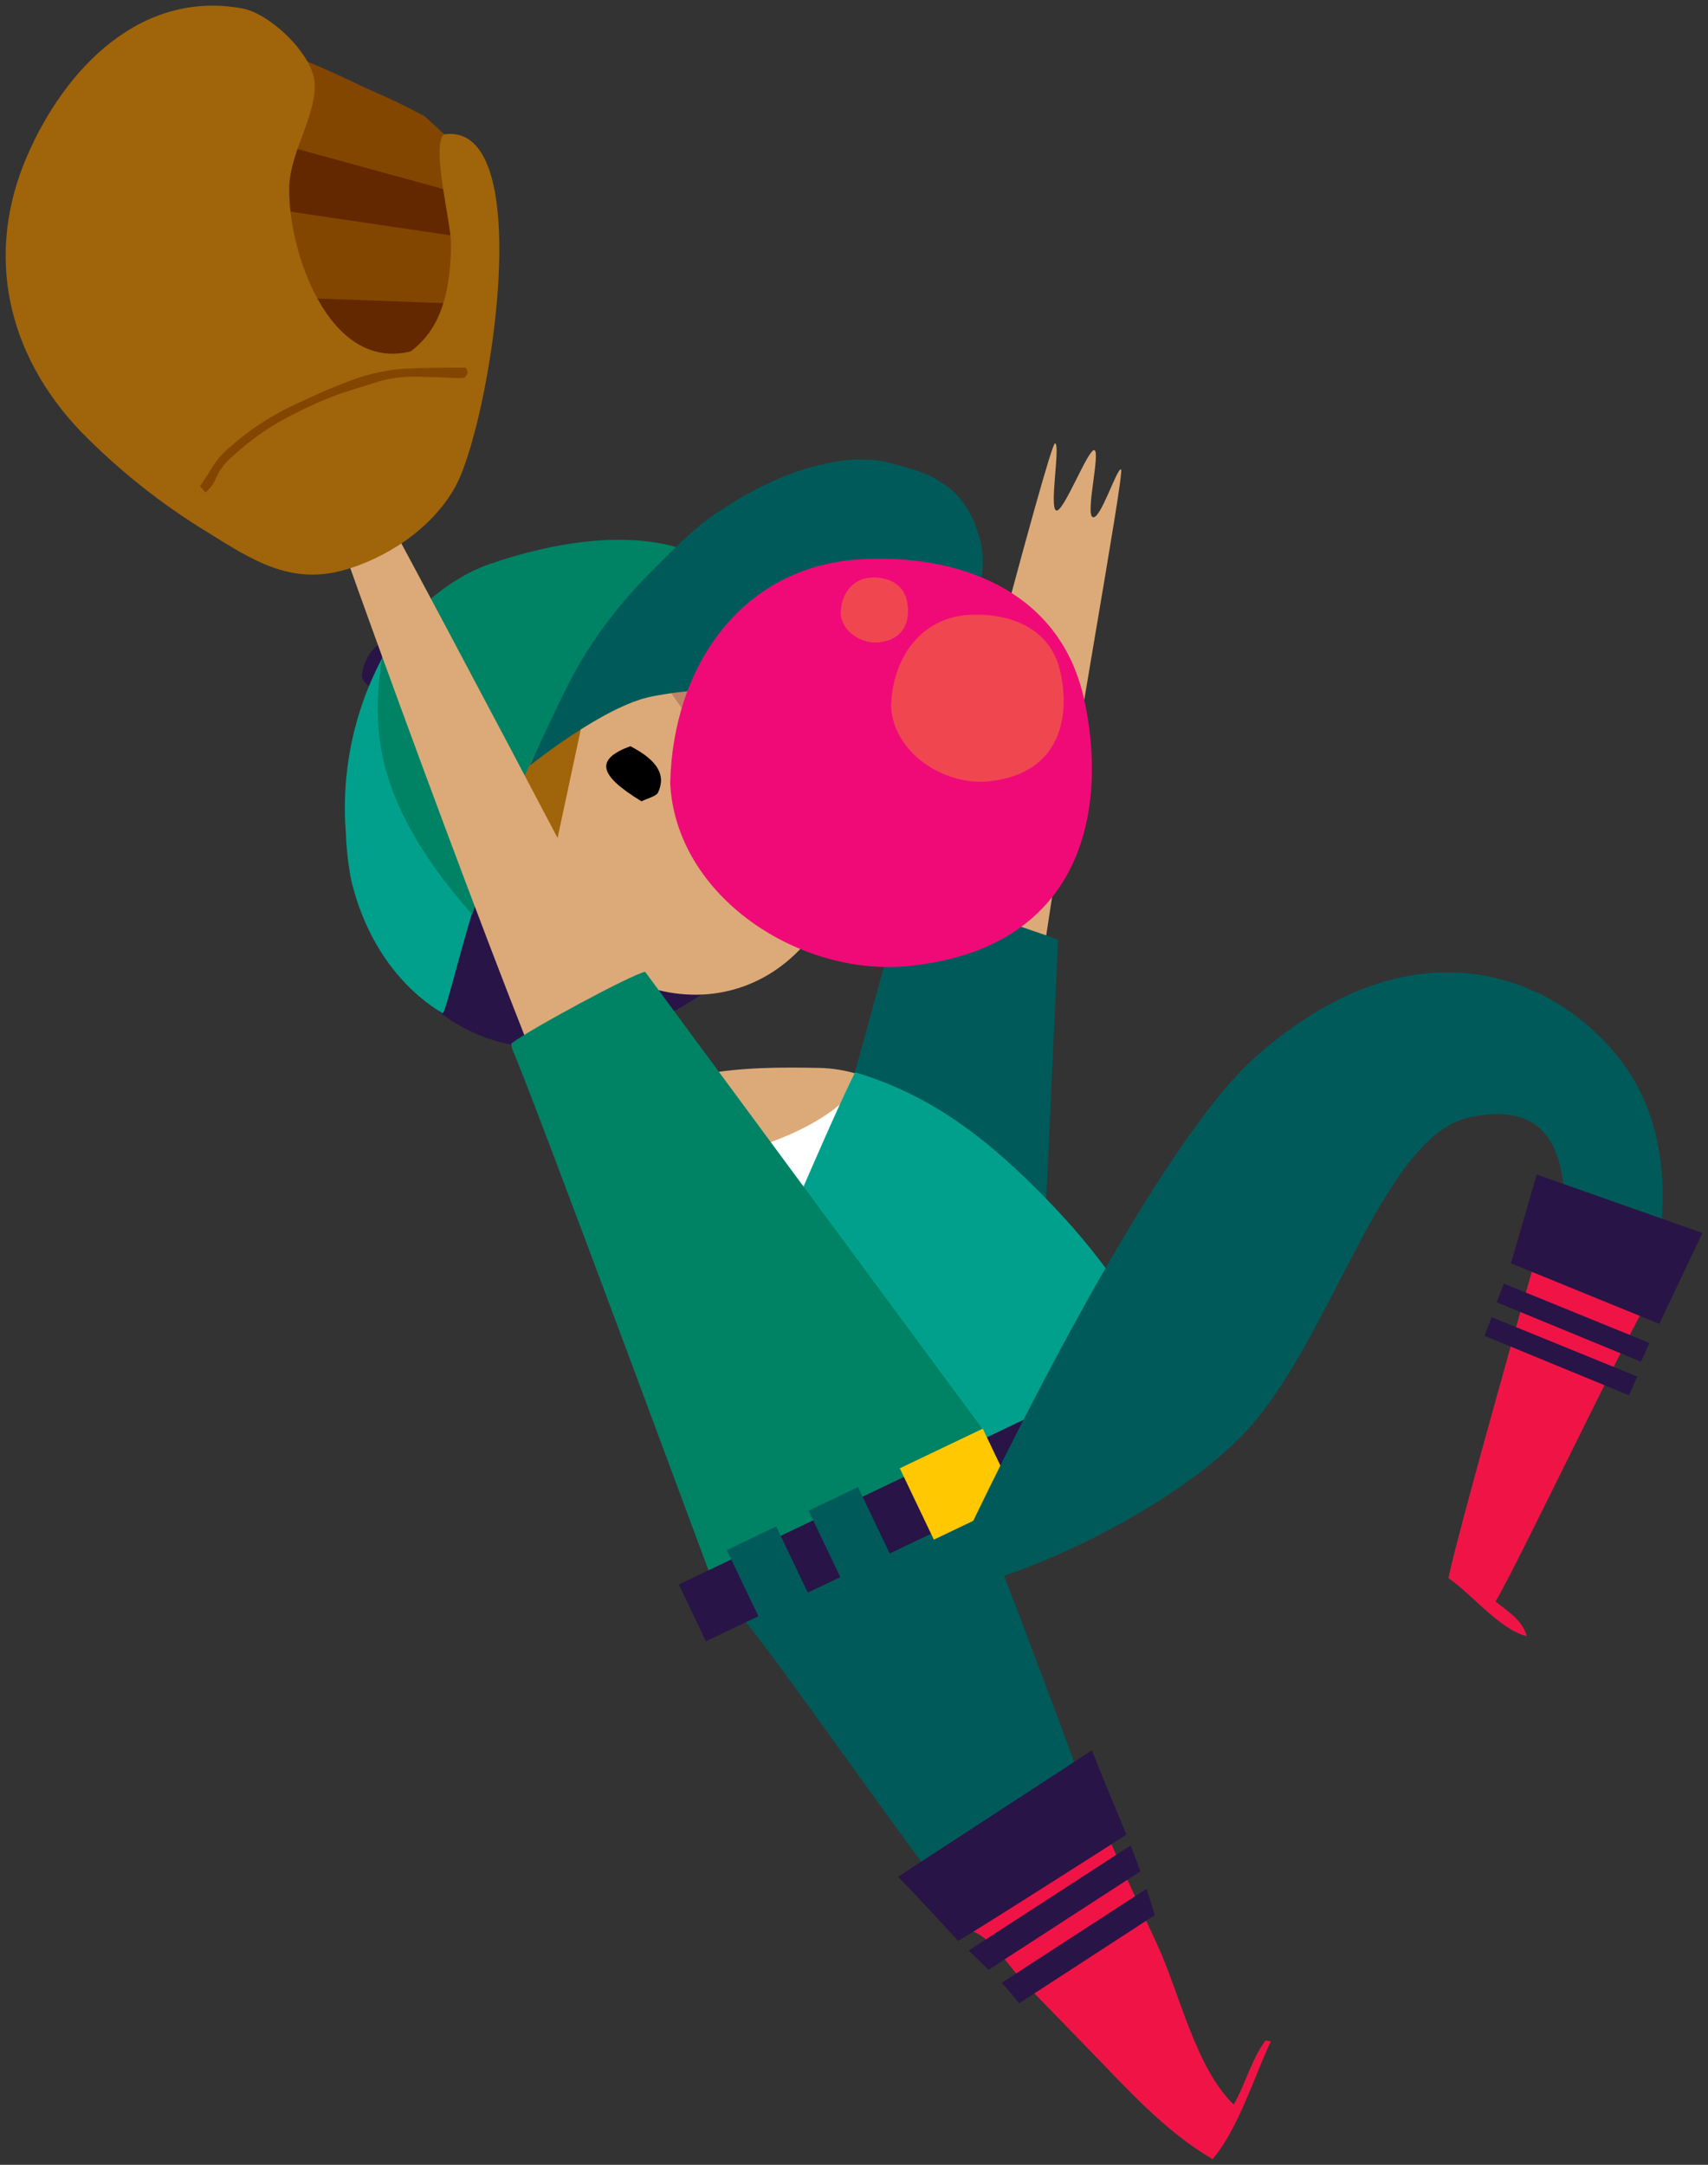 <svg xmlns="http://www.w3.org/2000/svg" xmlns:xlink="http://www.w3.org/1999/xlink" version="1.1" width="150.802" height="191.08" viewBox="-0.249 -0.083 150.802 191.08">
  <rect x="-0.249" y="-0.083" width="150.802" height="191.08" fill="#333333" stroke="none"/>
  <!-- Exported by Scratch - http://scratch.mit.edu/ -->
  <g id="ID0.07685805298388004">
    <g id="Page-1">
      <g id="outfielder-d-[baseball,sports,people,alex-eben-meyer]">
        <g id="Group-2">
          <g id="Face">
            <path id="Shape" fill="#281446" stroke="none" stroke-width="1" d="M 37.514 88.289 C 37.514 88.289 47.362 99.54 65.452 84.955 C 83.542 70.371 66.497 52.932 66.497 52.932 L 36.902 67.969 L 37.514 88.289 Z "/>
            <path id="Shape" fill="#DCAA78" stroke="none" stroke-width="1" d="M 73.739 56.509 L 43.924 54.288 C 44.194 54.797 38.716 70.613 38.992 71.128 C 39.194 71.128 40.997 80.706 55.846 86.656 C 64.115 89.973 72.497 85.311 74.559 75.355 C 76.621 65.398 74.216 56.599 73.739 56.509 Z "/>
            <path id="Shape" fill="#BE8264" stroke="none" stroke-width="1" d="M 57.115 57.735 C 57.183 58.571 60.143 62.821 60.756 63.459 C 61.671 64.347 62.982 64.688 64.211 64.358 C 65.649 63.951 67.272 62.985 67.581 61.708 C 67.851 60.606 67.334 56.283 66.823 55.249 C 65.593 55.277 58.43 56.797 57.115 57.735 Z "/>
            <path id="Shape" fill="#000000" stroke="none" stroke-width="1" d="M 55.404 65.782 C 52.313 66.926 52.547 68.307 56.39 70.646 C 56.874 70.398 57.693 70.203 57.844 69.883 C 58.596 68.307 57.76 66.998 55.404 65.782 Z "/>
            <path id="Shape" fill="#A0640A" stroke="none" stroke-width="1" d="M 51.537 61.934 L 48.194 77.553 L 38.559 60.549 L 51.537 61.934 "/>
          </g>
          <g id="Hat">
            <path id="Shape" fill="#281446" stroke="none" stroke-width="1" d="M 36.393 56.079 C 36.811 57.189 36.233 57.98 35.59 58.72 C 35.091 59.283 34.392 59.675 34.062 60.4 C 33.966 60.622 33.556 60.726 33.307 60.874 C 32.587 60.773 31.976 60.332 31.699 59.712 C 31.876 57.033 34.127 55.679 36.393 56.079 Z "/>
            <path id="Shape" fill="#00A08C" stroke="none" stroke-width="1" d="M 33.958 57.164 C 31.118 62.096 29.838 67.78 30.289 73.462 C 30.338 74.891 30.504 76.314 30.784 77.717 C 32.902 86.346 38.677 89.188 38.817 89.357 C 39.098 89.278 40.02 85.21 41.413 80.576 L 33.958 57.164 Z "/>
            <path id="Shape" fill="#008264" stroke="none" stroke-width="1" d="M 61.199 48.891 C 61.199 48.891 55.486 45.422 42.98 49.7 C 38.104 51.395 34.346 56.068 33.537 57.577 C 32.733 63.177 32.003 69.947 41.402 80.593 C 41.402 80.593 41.435 80.627 41.452 80.644 C 42.825 75.975 44.582 71.429 46.705 67.053 C 47.553 65.358 49.666 62.533 52.02 59.623 C 52.149 59.656 61.199 48.891 61.199 48.891 Z "/>
            <path id="Shape" fill="#005A5A" stroke="none" stroke-width="1" d="M 86.02 46.71 C 85.098 43.789 83.048 42.139 80.222 41.314 C 79.435 41.088 78.654 40.828 77.857 40.658 C 76.325 40.386 74.756 40.411 73.233 40.732 C 69.548 41.37 66.312 43.043 63.211 45.06 C 60.907 46.563 59.076 48.581 57.138 50.491 C 54.839 52.781 52.826 55.345 51.143 58.125 C 49.514 60.775 46.548 67.483 46.548 67.483 C 46.548 67.483 53.048 62.239 57.261 61.403 C 69.188 59.024 79.171 64.064 79.351 64.138 C 79.593 63.94 85.076 56.481 85.992 52.966 C 86.907 49.451 86.469 48.117 86.02 46.71 Z "/>
          </g>
        </g>
        <path id="Shape" fill="#005A5A" stroke="none" stroke-width="1" d="M 65.02 142.402 C 67.666 145.228 84.121 169.052 84.683 168.679 C 84.924 168.521 96.037 160.497 96.301 160.203 C 93.969 153.478 84.902 129.524 82.098 123.144 L 65.02 142.402 Z "/>
        <g id="Front-Foot">
          <path id="Shape" fill="#F01446" stroke="none" stroke-width="1" d="M 111.486 180.026 C 110.222 181.721 109.733 183.84 108.677 185.677 C 105.306 182.439 103.885 175.782 101.935 171.584 C 99.93 167.249 97.924 162.915 96.065 158.513 C 95.862 158.722 95.666 158.937 95.469 159.152 C 95.503 159.259 95.531 159.355 95.57 159.468 C 92.576 162.734 89.593 166.249 86.267 169.199 C 86.066 169.587 85.845 169.965 85.604 170.329 L 85.632 170.391 C 87.379 171.018 89.003 173.737 90.289 175.048 C 92.098 176.895 93.885 178.766 95.694 180.614 C 99.115 184.117 102.548 188.022 106.817 190.497 C 109.098 187.768 110.458 183.309 111.952 180.094 L 111.486 180.026 Z "/>
          <path id="Shape" fill="#281446" stroke="none" stroke-width="1" d="M 96.16 154.416 L 79.042 165.571 C 80.728 167.266 84.267 171.154 84.34 171.222 C 84.413 171.29 96.947 163.311 99.199 161.858 C 98.194 159.389 97.132 156.919 96.16 154.416 Z "/>
          <path id="Shape" fill="#281446" stroke="none" stroke-width="1" d="M 99.57 162.819 L 85.278 172.086 C 85.874 172.652 86.458 173.217 87.031 173.782 L 100.43 165.096 C 100.156 164.324 99.87 163.565 99.57 162.819 Z "/>
          <path id="Shape" fill="#281446" stroke="none" stroke-width="1" d="M 100.975 166.639 L 88.183 174.94 C 88.744 175.505 89.239 176.121 89.722 176.748 L 101.705 168.962 C 101.48 168.193 101.239 167.413 100.975 166.639 Z "/>
        </g>
        <g id="Back-Arm">
          <path id="Shape" fill="#DCAA78" stroke="none" stroke-width="1" d="M 91.711 85.328 C 94.048 68.856 99.11 41.438 98.728 41.342 C 98.346 41.246 96.924 45.789 96.239 45.569 C 95.553 45.348 96.919 39.844 96.379 39.652 C 95.84 39.46 93.649 45.201 93.008 44.975 C 92.368 44.749 93.396 39.149 92.902 39.048 C 92.407 38.946 83.037 75.01 80.346 85.328 L 91.711 85.328 Z "/>
          <path id="Shape" fill="#005A5A" stroke="none" stroke-width="1" d="M 79.733 78.203 L 75.239 94.545 L 91.643 115.052 C 91.941 110.927 93.166 82.842 93.166 82.842 L 79.733 78.203 Z "/>
        </g>
        <path id="Rectangle-path" fill="#005A5A" stroke="none" stroke-width="1" d="M 71.338 137.106 L 91.914 127.278 L 95.27 134.305 L 74.694 144.133 L 71.338 137.106 "/>
        <g id="Torso">
          <path id="Shape" fill="#DCAA78" stroke="none" stroke-width="1" d="M 72.093 94.178 C 65.716 94.059 57.166 94.065 53.098 99.631 L 73.649 107.203 C 73.649 107.203 75.508 95.585 75.615 94.771 C 74.476 94.403 73.289 94.203 72.093 94.178 Z "/>
          <path id="Shape" fill="#FFFFFF" stroke="none" stroke-width="1" d="M 59.677 102.761 C 59.677 102.761 70.823 101.349 75.211 96.11 L 78.02 105.186 L 67.048 110.136 L 59.677 102.761 Z "/>
          <path id="Shape" fill="#00A08C" stroke="none" stroke-width="1" d="M 103.419 120.929 C 98.756 113.453 96.115 109.678 91.138 104.734 C 86.43 100.066 81.716 96.506 75.25 94.562 C 73.823 97.387 70.66 104.734 70.66 104.734 C 70.66 104.734 56.306 99.733 53.037 99.235 C 52.362 99.603 69.329 138.865 69.329 138.865 L 103.419 120.929 Z "/>
        </g>
        <g id="Front-Arm">
          <path id="Shape" fill="#DCAA78" stroke="none" stroke-width="1" d="M 29.126 36.883 C 28.042 37.205 27.739 37.55 26.576 38.166 C 29.829 48.535 48.761 99.8 50.115 100.659 C 51.11 101.298 53.795 100.094 55.267 99.874 C 56.739 99.653 59.407 97.274 60.61 96.376 C 59.525 93.635 29.638 37.064 29.126 36.883 Z "/>
          <path id="Shape" fill="#008264" stroke="none" stroke-width="1" d="M 44.902 92.019 C 44.907 92.185 44.932 92.35 44.975 92.511 C 46.581 96.065 63.115 140.707 63.115 140.707 L 83.463 132.231 L 86.553 126.128 C 86.553 126.128 56.823 85.865 56.711 85.69 C 55.374 85.99 46.458 90.815 44.902 92.019 Z "/>
        </g>
        <g id="Belt">
          <path id="Rectangle-path" fill="#281446" stroke="none" stroke-width="1" d="M 59.688 139.775 L 103.382 118.906 L 105.776 123.917 L 62.081 144.786 L 59.688 139.775 "/>
          <path id="Rectangle-path" fill="#005A5A" stroke="none" stroke-width="1" d="M 63.921 136.737 L 68.284 134.653 L 71.56 141.512 L 67.197 143.595 L 63.921 136.737 "/>
          <path id="Rectangle-path" fill="#005A5A" stroke="none" stroke-width="1" d="M 71.142 133.261 L 75.504 131.177 L 78.78 138.035 L 74.417 140.119 L 71.142 133.261 "/>
          <path id="Rectangle-path" fill="#005A5A" stroke="none" stroke-width="1" d="M 97.752 120.506 L 102.116 118.422 L 105.391 125.281 L 101.028 127.365 L 97.752 120.506 "/>
          <path id="Rectangle-path" fill="#FFC800" stroke="none" stroke-width="1" d="M 79.195 129.519 L 86.52 126.02 L 89.528 132.317 L 82.203 135.816 L 79.195 129.519 "/>
        </g>
        <path id="Shape" fill="#005A5A" stroke="none" stroke-width="1" d="M 137.671 110.305 C 140.302 111.245 142.876 112.34 145.379 113.583 C 147.154 107.316 147.138 100.218 143.756 94.828 C 138.98 87.21 125.93 79.751 110.733 93.087 C 100.621 101.948 84.452 136.746 84.452 136.746 C 84.452 136.746 80.413 138.645 83.761 139.888 C 85.907 140.684 101.615 134.587 109.39 126.653 C 117.166 118.719 121.666 100.326 129.402 98.568 C 137.89 96.63 138.385 103.914 137.671 110.305 Z "/>
        <g id="Bubble">
          <path id="Shape" fill="#F00A78" stroke="none" stroke-width="1" d="M 58.924 69.048 C 59.419 79.056 70.362 86.193 80.059 85.176 C 95.896 83.526 97.531 70.625 95.424 61.442 C 93.239 51.937 84.289 48.795 75.761 49.281 C 65.216 49.886 59.149 58.769 58.924 69.048 Z "/>
          <path id="Shape" fill="#F04650" stroke="none" stroke-width="1" d="M 78.43 62.278 C 78.632 66.375 83.11 69.291 87.076 68.879 C 93.559 68.201 94.228 62.923 93.362 59.17 C 92.469 55.283 88.806 53.994 85.306 54.192 C 81.003 54.435 78.52 58.069 78.43 62.278 Z "/>
          <path id="Shape" fill="#F04650" stroke="none" stroke-width="1" d="M 73.975 54.045 C 74.053 55.639 75.795 56.774 77.346 56.616 C 79.868 56.351 80.154 54.294 79.795 52.836 C 79.435 51.378 78.02 50.824 76.66 50.898 C 74.969 50.994 74.008 52.406 73.975 54.045 Z "/>
        </g>
        <g id="Right-Foot">
          <path id="Shape" fill="#F01446" stroke="none" stroke-width="1" d="M 136.576 106.649 C 135.34 110.876 128.334 135.576 127.638 139.215 C 129.638 140.571 132.272 143.838 134.559 144.329 C 134.149 142.9 132.874 142.148 131.789 141.278 C 133.93 137.769 146.396 111.328 147.778 110.469 C 147.761 110.452 137.239 107.096 136.576 106.649 Z "/>
          <path id="Shape" fill="#281446" stroke="none" stroke-width="1" d="M 132.525 113.216 L 131.902 114.866 L 144.643 120.11 L 145.379 118.454 L 132.525 113.216 "/>
          <path id="Shape" fill="#281446" stroke="none" stroke-width="1" d="M 131.447 116.177 L 130.823 117.827 L 143.57 123.071 L 144.306 121.421 L 131.447 116.177 "/>
        </g>
        <g id="Group">
          <path id="Shape" fill="#824600" stroke="none" stroke-width="1" d="M 22.84 3.956 C 22.89 5.029 17.295 27.441 16.767 28.367 L 32.138 37.516 C 32.07 36.985 40.003 30.543 40.003 30.006 C 40.003 29.712 40.199 13.28 40.222 12.907 C 40.003 12.76 37.413 10.279 37.177 10.138 C 36.402 9.731 35.621 9.324 34.823 8.94 C 34.025 8.555 33.138 8.177 32.323 7.81 C 31.508 7.442 30.801 7.086 30.031 6.736 C 29.514 6.482 23.48 3.758 22.84 3.956 Z "/>
          <path id="Shape" fill="#642800" stroke="none" stroke-width="1" d="M 24.233 26.135 L 40.076 26.717 L 38.531 32.933 L 23.463 33.905 L 24.233 26.135 "/>
          <path id="Shape" fill="#642800" stroke="none" stroke-width="1" d="M 21.143 17.97 L 40.851 20.886 L 41.042 17.196 L 21.919 11.946 L 21.143 17.97 "/>
          <path id="Shape" fill="#A0640A" stroke="none" stroke-width="1" d="M 21.188 0.672 C 12.199 -1.023 5.458 5.99 2.132 13.72 C -1.604 22.349 0.357 31.148 6.84 37.957 C 10.198 41.399 13.973 44.403 18.076 46.897 C 22.008 49.344 25.301 51.502 29.935 50.287 C 33.559 49.332 37.801 46.744 39.941 42.902 C 42.992 37.42 47.379 10.528 38.941 11.782 C 37.784 12.856 39.632 19.778 39.576 21.524 C 39.508 25.084 38.969 28.74 36.008 30.933 C 28.638 32.775 25.093 21.711 25.295 16.32 C 25.407 13.291 27.587 10.302 27.542 7.38 C 27.497 4.809 23.621 1.13 21.188 0.672 Z "/>
          <path id="Shape" fill="#824600" stroke="none" stroke-width="1" d="M 40.756 33.255 C 41.025 32.996 41.166 32.747 40.862 32.368 C 39.037 32.368 37.171 32.368 35.312 32.47 C 33.787 32.591 32.286 32.924 30.851 33.459 C 28.935 34.143 27.104 35.013 25.267 35.872 C 23.412 36.789 21.684 37.946 20.126 39.313 C 19.382 39.924 18.756 40.668 18.278 41.506 C 18.037 41.935 17.716 42.336 17.419 42.822 L 17.896 43.388 C 18.329 43.018 18.665 42.546 18.874 42.014 C 19.175 41.345 19.625 40.753 20.188 40.285 C 21.403 39.154 22.73 38.153 24.149 37.296 C 25.977 36.249 27.891 35.358 29.868 34.634 C 31.031 34.261 32.199 33.9 33.368 33.538 C 34.631 33.213 35.938 33.095 37.239 33.188 C 38.272 33.188 39.306 33.267 40.34 33.295 C 40.479 33.295 40.619 33.282 40.756 33.255 Z "/>
        </g>
        <path id="Shape" fill="#281446" stroke="none" stroke-width="1" d="M 135.435 103.592 L 133.154 111.424 L 146.256 116.77 L 150.053 108.746 L 135.435 103.592 "/>
      </g>
    </g>
  </g>
</svg>